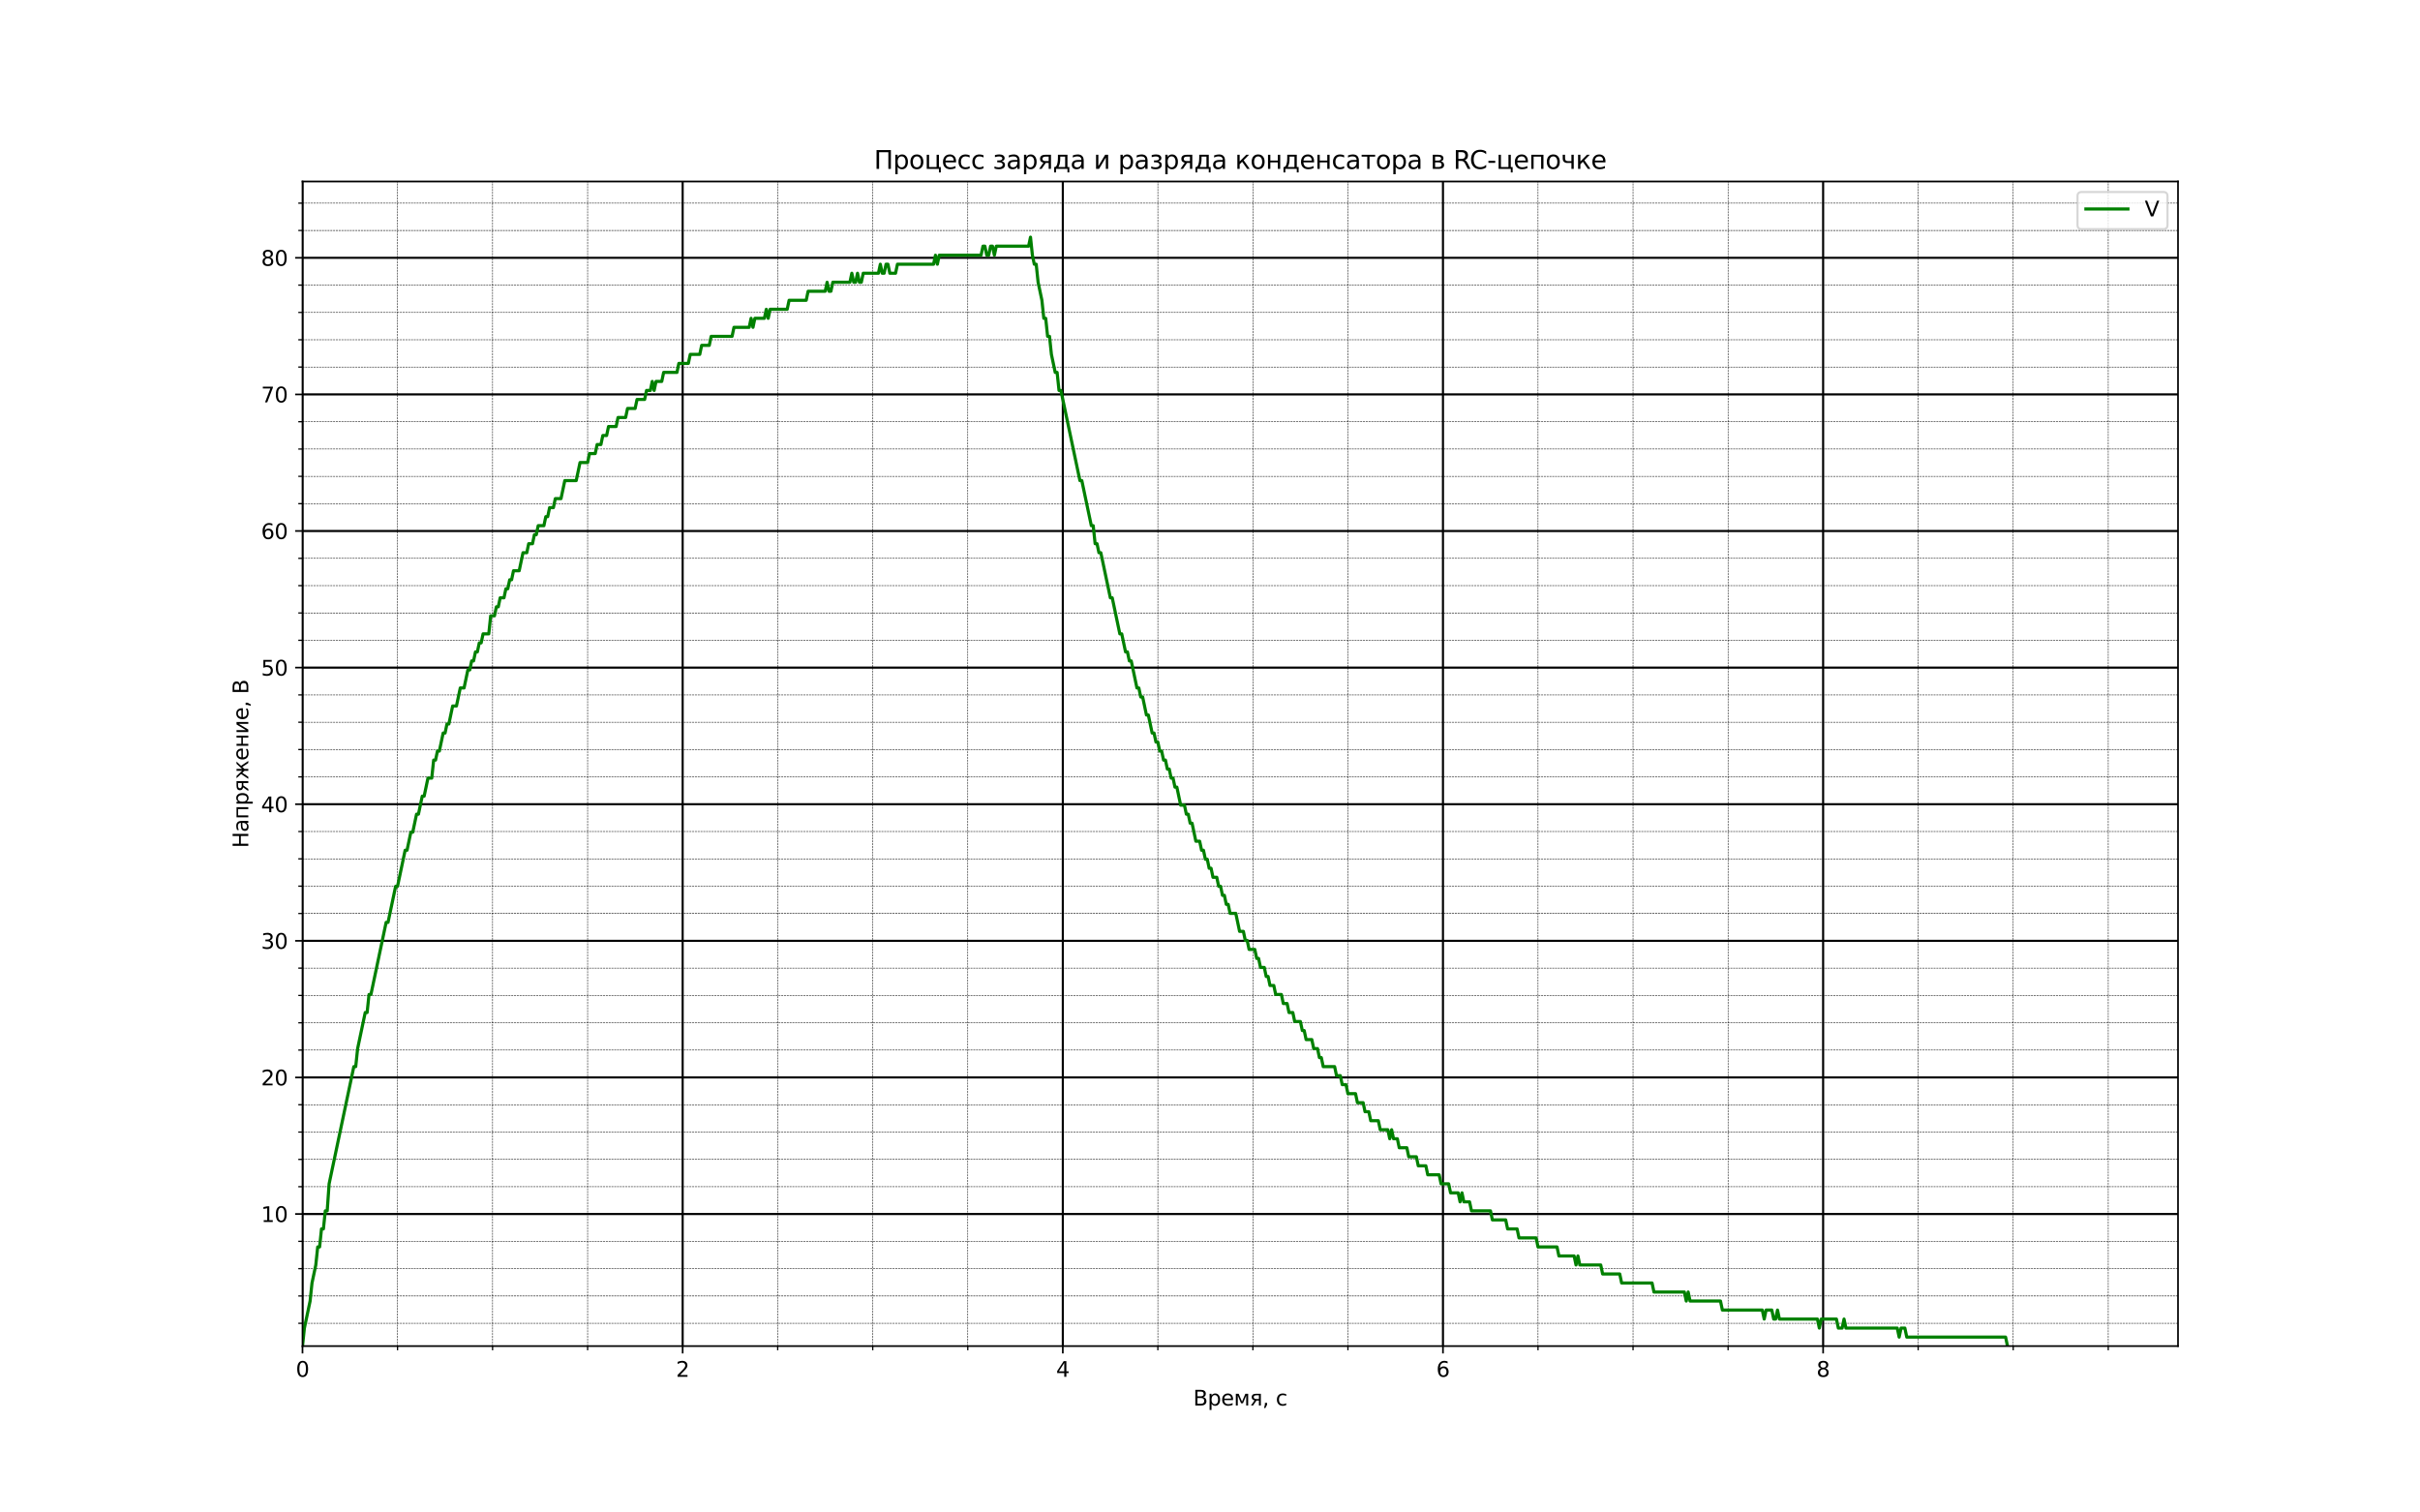 <?xml version="1.0" encoding="utf-8" standalone="no"?>
<!DOCTYPE svg PUBLIC "-//W3C//DTD SVG 1.1//EN"
  "http://www.w3.org/Graphics/SVG/1.1/DTD/svg11.dtd">
<svg height="720pt" version="1.1" viewBox="0 0 1152 720" width="1152pt" xmlns="http://www.w3.org/2000/svg" xmlns:xlink="http://www.w3.org/1999/xlink">
 <defs>
  <style type="text/css">*{stroke-linecap:butt;stroke-linejoin:round;}</style>
 </defs>
 <g id="figure_1">
  <g id="patch_1">
   <path d="M 0 720 
L 1152 720 
L 1152 0 
L 0 0 
z
" style="fill:#ffffff;"/>
  </g>
  <g id="axes_1">
   <g id="patch_2">
    <path d="M 144 640.8 
L 1036.8 640.8 
L 1036.8 86.4 
L 144 86.4 
z
" style="fill:#ffffff;"/>
   </g>
   <g id="matplotlib.axis_1">
    <g id="xtick_1">
     <g id="line2d_1">
      <path clip-path="url(#pd66a0ed095)" d="M 144 640.8 
L 144 86.4 
" style="fill:none;stroke:#000000;stroke-linecap:square;"/>
     </g>
     <g id="line2d_2">
      <defs>
       <path d="M 0 0 
L 0 3.5 
" id="mdc2c950e32" style="stroke:#000000;stroke-width:0.8;"/>
      </defs>
      <g>
       <use style="stroke:#000000;stroke-width:0.8;" x="144" xlink:href="#mdc2c950e32" y="640.8"/>
      </g>
     </g>
     <g id="text_1">
      <!-- 0 -->
      <g transform="translate(140.819 655.398)scale(0.1 -0.1)">
       <defs>
        <path d="M 2034 4250 
Q 1547 4250 1301 3770 
Q 1056 3291 1056 2328 
Q 1056 1369 1301 889 
Q 1547 409 2034 409 
Q 2525 409 2770 889 
Q 3016 1369 3016 2328 
Q 3016 3291 2770 3770 
Q 2525 4250 2034 4250 
z
M 2034 4750 
Q 2819 4750 3233 4129 
Q 3647 3509 3647 2328 
Q 3647 1150 3233 529 
Q 2819 -91 2034 -91 
Q 1250 -91 836 529 
Q 422 1150 422 2328 
Q 422 3509 836 4129 
Q 1250 4750 2034 4750 
z
" id="DejaVuSans-30" transform="scale(0.016)"/>
       </defs>
       <use xlink:href="#DejaVuSans-30"/>
      </g>
     </g>
    </g>
    <g id="xtick_2">
     <g id="line2d_3">
      <path clip-path="url(#pd66a0ed095)" d="M 324.967 640.8 
L 324.967 86.4 
" style="fill:none;stroke:#000000;stroke-linecap:square;"/>
     </g>
     <g id="line2d_4">
      <g>
       <use style="stroke:#000000;stroke-width:0.8;" x="324.967" xlink:href="#mdc2c950e32" y="640.8"/>
      </g>
     </g>
     <g id="text_2">
      <!-- 2 -->
      <g transform="translate(321.786 655.398)scale(0.1 -0.1)">
       <defs>
        <path d="M 1228 531 
L 3431 531 
L 3431 0 
L 469 0 
L 469 531 
Q 828 903 1448 1529 
Q 2069 2156 2228 2338 
Q 2531 2678 2651 2914 
Q 2772 3150 2772 3378 
Q 2772 3750 2511 3984 
Q 2250 4219 1831 4219 
Q 1534 4219 1204 4116 
Q 875 4013 500 3803 
L 500 4441 
Q 881 4594 1212 4672 
Q 1544 4750 1819 4750 
Q 2544 4750 2975 4387 
Q 3406 4025 3406 3419 
Q 3406 3131 3298 2873 
Q 3191 2616 2906 2266 
Q 2828 2175 2409 1742 
Q 1991 1309 1228 531 
z
" id="DejaVuSans-32" transform="scale(0.016)"/>
       </defs>
       <use xlink:href="#DejaVuSans-32"/>
      </g>
     </g>
    </g>
    <g id="xtick_3">
     <g id="line2d_5">
      <path clip-path="url(#pd66a0ed095)" d="M 505.934 640.8 
L 505.934 86.4 
" style="fill:none;stroke:#000000;stroke-linecap:square;"/>
     </g>
     <g id="line2d_6">
      <g>
       <use style="stroke:#000000;stroke-width:0.8;" x="505.934" xlink:href="#mdc2c950e32" y="640.8"/>
      </g>
     </g>
     <g id="text_3">
      <!-- 4 -->
      <g transform="translate(502.752 655.398)scale(0.1 -0.1)">
       <defs>
        <path d="M 2419 4116 
L 825 1625 
L 2419 1625 
L 2419 4116 
z
M 2253 4666 
L 3047 4666 
L 3047 1625 
L 3713 1625 
L 3713 1100 
L 3047 1100 
L 3047 0 
L 2419 0 
L 2419 1100 
L 313 1100 
L 313 1709 
L 2253 4666 
z
" id="DejaVuSans-34" transform="scale(0.016)"/>
       </defs>
       <use xlink:href="#DejaVuSans-34"/>
      </g>
     </g>
    </g>
    <g id="xtick_4">
     <g id="line2d_7">
      <path clip-path="url(#pd66a0ed095)" d="M 686.901 640.8 
L 686.901 86.4 
" style="fill:none;stroke:#000000;stroke-linecap:square;"/>
     </g>
     <g id="line2d_8">
      <g>
       <use style="stroke:#000000;stroke-width:0.8;" x="686.901" xlink:href="#mdc2c950e32" y="640.8"/>
      </g>
     </g>
     <g id="text_4">
      <!-- 6 -->
      <g transform="translate(683.719 655.398)scale(0.1 -0.1)">
       <defs>
        <path d="M 2113 2584 
Q 1688 2584 1439 2293 
Q 1191 2003 1191 1497 
Q 1191 994 1439 701 
Q 1688 409 2113 409 
Q 2538 409 2786 701 
Q 3034 994 3034 1497 
Q 3034 2003 2786 2293 
Q 2538 2584 2113 2584 
z
M 3366 4563 
L 3366 3988 
Q 3128 4100 2886 4159 
Q 2644 4219 2406 4219 
Q 1781 4219 1451 3797 
Q 1122 3375 1075 2522 
Q 1259 2794 1537 2939 
Q 1816 3084 2150 3084 
Q 2853 3084 3261 2657 
Q 3669 2231 3669 1497 
Q 3669 778 3244 343 
Q 2819 -91 2113 -91 
Q 1303 -91 875 529 
Q 447 1150 447 2328 
Q 447 3434 972 4092 
Q 1497 4750 2381 4750 
Q 2619 4750 2861 4703 
Q 3103 4656 3366 4563 
z
" id="DejaVuSans-36" transform="scale(0.016)"/>
       </defs>
       <use xlink:href="#DejaVuSans-36"/>
      </g>
     </g>
    </g>
    <g id="xtick_5">
     <g id="line2d_9">
      <path clip-path="url(#pd66a0ed095)" d="M 867.867 640.8 
L 867.867 86.4 
" style="fill:none;stroke:#000000;stroke-linecap:square;"/>
     </g>
     <g id="line2d_10">
      <g>
       <use style="stroke:#000000;stroke-width:0.8;" x="867.867" xlink:href="#mdc2c950e32" y="640.8"/>
      </g>
     </g>
     <g id="text_5">
      <!-- 8 -->
      <g transform="translate(864.686 655.398)scale(0.1 -0.1)">
       <defs>
        <path d="M 2034 2216 
Q 1584 2216 1326 1975 
Q 1069 1734 1069 1313 
Q 1069 891 1326 650 
Q 1584 409 2034 409 
Q 2484 409 2743 651 
Q 3003 894 3003 1313 
Q 3003 1734 2745 1975 
Q 2488 2216 2034 2216 
z
M 1403 2484 
Q 997 2584 770 2862 
Q 544 3141 544 3541 
Q 544 4100 942 4425 
Q 1341 4750 2034 4750 
Q 2731 4750 3128 4425 
Q 3525 4100 3525 3541 
Q 3525 3141 3298 2862 
Q 3072 2584 2669 2484 
Q 3125 2378 3379 2068 
Q 3634 1759 3634 1313 
Q 3634 634 3220 271 
Q 2806 -91 2034 -91 
Q 1263 -91 848 271 
Q 434 634 434 1313 
Q 434 1759 690 2068 
Q 947 2378 1403 2484 
z
M 1172 3481 
Q 1172 3119 1398 2916 
Q 1625 2713 2034 2713 
Q 2441 2713 2670 2916 
Q 2900 3119 2900 3481 
Q 2900 3844 2670 4047 
Q 2441 4250 2034 4250 
Q 1625 4250 1398 4047 
Q 1172 3844 1172 3481 
z
" id="DejaVuSans-38" transform="scale(0.016)"/>
       </defs>
       <use xlink:href="#DejaVuSans-38"/>
      </g>
     </g>
    </g>
    <g id="xtick_6">
     <g id="line2d_11">
      <path clip-path="url(#pd66a0ed095)" d="M 189.242 640.8 
L 189.242 86.4 
" style="fill:none;stroke:#000000;stroke-dasharray:0.925,0.4;stroke-dashoffset:0;stroke-width:0.25;"/>
     </g>
     <g id="line2d_12">
      <defs>
       <path d="M 0 0 
L 0 2 
" id="me575909ee2" style="stroke:#000000;stroke-width:0.6;"/>
      </defs>
      <g>
       <use style="stroke:#000000;stroke-width:0.6;" x="189.242" xlink:href="#me575909ee2" y="640.8"/>
      </g>
     </g>
    </g>
    <g id="xtick_7">
     <g id="line2d_13">
      <path clip-path="url(#pd66a0ed095)" d="M 234.483 640.8 
L 234.483 86.4 
" style="fill:none;stroke:#000000;stroke-dasharray:0.925,0.4;stroke-dashoffset:0;stroke-width:0.25;"/>
     </g>
     <g id="line2d_14">
      <g>
       <use style="stroke:#000000;stroke-width:0.6;" x="234.483" xlink:href="#me575909ee2" y="640.8"/>
      </g>
     </g>
    </g>
    <g id="xtick_8">
     <g id="line2d_15">
      <path clip-path="url(#pd66a0ed095)" d="M 279.725 640.8 
L 279.725 86.4 
" style="fill:none;stroke:#000000;stroke-dasharray:0.925,0.4;stroke-dashoffset:0;stroke-width:0.25;"/>
     </g>
     <g id="line2d_16">
      <g>
       <use style="stroke:#000000;stroke-width:0.6;" x="279.725" xlink:href="#me575909ee2" y="640.8"/>
      </g>
     </g>
    </g>
    <g id="xtick_9">
     <g id="line2d_17">
      <path clip-path="url(#pd66a0ed095)" d="M 370.209 640.8 
L 370.209 86.4 
" style="fill:none;stroke:#000000;stroke-dasharray:0.925,0.4;stroke-dashoffset:0;stroke-width:0.25;"/>
     </g>
     <g id="line2d_18">
      <g>
       <use style="stroke:#000000;stroke-width:0.6;" x="370.209" xlink:href="#me575909ee2" y="640.8"/>
      </g>
     </g>
    </g>
    <g id="xtick_10">
     <g id="line2d_19">
      <path clip-path="url(#pd66a0ed095)" d="M 415.45 640.8 
L 415.45 86.4 
" style="fill:none;stroke:#000000;stroke-dasharray:0.925,0.4;stroke-dashoffset:0;stroke-width:0.25;"/>
     </g>
     <g id="line2d_20">
      <g>
       <use style="stroke:#000000;stroke-width:0.6;" x="415.45" xlink:href="#me575909ee2" y="640.8"/>
      </g>
     </g>
    </g>
    <g id="xtick_11">
     <g id="line2d_21">
      <path clip-path="url(#pd66a0ed095)" d="M 460.692 640.8 
L 460.692 86.4 
" style="fill:none;stroke:#000000;stroke-dasharray:0.925,0.4;stroke-dashoffset:0;stroke-width:0.25;"/>
     </g>
     <g id="line2d_22">
      <g>
       <use style="stroke:#000000;stroke-width:0.6;" x="460.692" xlink:href="#me575909ee2" y="640.8"/>
      </g>
     </g>
    </g>
    <g id="xtick_12">
     <g id="line2d_23">
      <path clip-path="url(#pd66a0ed095)" d="M 551.175 640.8 
L 551.175 86.4 
" style="fill:none;stroke:#000000;stroke-dasharray:0.925,0.4;stroke-dashoffset:0;stroke-width:0.25;"/>
     </g>
     <g id="line2d_24">
      <g>
       <use style="stroke:#000000;stroke-width:0.6;" x="551.175" xlink:href="#me575909ee2" y="640.8"/>
      </g>
     </g>
    </g>
    <g id="xtick_13">
     <g id="line2d_25">
      <path clip-path="url(#pd66a0ed095)" d="M 596.417 640.8 
L 596.417 86.4 
" style="fill:none;stroke:#000000;stroke-dasharray:0.925,0.4;stroke-dashoffset:0;stroke-width:0.25;"/>
     </g>
     <g id="line2d_26">
      <g>
       <use style="stroke:#000000;stroke-width:0.6;" x="596.417" xlink:href="#me575909ee2" y="640.8"/>
      </g>
     </g>
    </g>
    <g id="xtick_14">
     <g id="line2d_27">
      <path clip-path="url(#pd66a0ed095)" d="M 641.659 640.8 
L 641.659 86.4 
" style="fill:none;stroke:#000000;stroke-dasharray:0.925,0.4;stroke-dashoffset:0;stroke-width:0.25;"/>
     </g>
     <g id="line2d_28">
      <g>
       <use style="stroke:#000000;stroke-width:0.6;" x="641.659" xlink:href="#me575909ee2" y="640.8"/>
      </g>
     </g>
    </g>
    <g id="xtick_15">
     <g id="line2d_29">
      <path clip-path="url(#pd66a0ed095)" d="M 732.142 640.8 
L 732.142 86.4 
" style="fill:none;stroke:#000000;stroke-dasharray:0.925,0.4;stroke-dashoffset:0;stroke-width:0.25;"/>
     </g>
     <g id="line2d_30">
      <g>
       <use style="stroke:#000000;stroke-width:0.6;" x="732.142" xlink:href="#me575909ee2" y="640.8"/>
      </g>
     </g>
    </g>
    <g id="xtick_16">
     <g id="line2d_31">
      <path clip-path="url(#pd66a0ed095)" d="M 777.384 640.8 
L 777.384 86.4 
" style="fill:none;stroke:#000000;stroke-dasharray:0.925,0.4;stroke-dashoffset:0;stroke-width:0.25;"/>
     </g>
     <g id="line2d_32">
      <g>
       <use style="stroke:#000000;stroke-width:0.6;" x="777.384" xlink:href="#me575909ee2" y="640.8"/>
      </g>
     </g>
    </g>
    <g id="xtick_17">
     <g id="line2d_33">
      <path clip-path="url(#pd66a0ed095)" d="M 822.626 640.8 
L 822.626 86.4 
" style="fill:none;stroke:#000000;stroke-dasharray:0.925,0.4;stroke-dashoffset:0;stroke-width:0.25;"/>
     </g>
     <g id="line2d_34">
      <g>
       <use style="stroke:#000000;stroke-width:0.6;" x="822.626" xlink:href="#me575909ee2" y="640.8"/>
      </g>
     </g>
    </g>
    <g id="xtick_18">
     <g id="line2d_35">
      <path clip-path="url(#pd66a0ed095)" d="M 913.109 640.8 
L 913.109 86.4 
" style="fill:none;stroke:#000000;stroke-dasharray:0.925,0.4;stroke-dashoffset:0;stroke-width:0.25;"/>
     </g>
     <g id="line2d_36">
      <g>
       <use style="stroke:#000000;stroke-width:0.6;" x="913.109" xlink:href="#me575909ee2" y="640.8"/>
      </g>
     </g>
    </g>
    <g id="xtick_19">
     <g id="line2d_37">
      <path clip-path="url(#pd66a0ed095)" d="M 958.351 640.8 
L 958.351 86.4 
" style="fill:none;stroke:#000000;stroke-dasharray:0.925,0.4;stroke-dashoffset:0;stroke-width:0.25;"/>
     </g>
     <g id="line2d_38">
      <g>
       <use style="stroke:#000000;stroke-width:0.6;" x="958.351" xlink:href="#me575909ee2" y="640.8"/>
      </g>
     </g>
    </g>
    <g id="xtick_20">
     <g id="line2d_39">
      <path clip-path="url(#pd66a0ed095)" d="M 1003.593 640.8 
L 1003.593 86.4 
" style="fill:none;stroke:#000000;stroke-dasharray:0.925,0.4;stroke-dashoffset:0;stroke-width:0.25;"/>
     </g>
     <g id="line2d_40">
      <g>
       <use style="stroke:#000000;stroke-width:0.6;" x="1003.593" xlink:href="#me575909ee2" y="640.8"/>
      </g>
     </g>
    </g>
    <g id="text_6">
     <!-- Время, с -->
     <g transform="translate(568.012 669.077)scale(0.1 -0.1)">
      <defs>
       <path d="M 1259 2228 
L 1259 519 
L 2272 519 
Q 2781 519 3026 730 
Q 3272 941 3272 1375 
Q 3272 1813 3026 2020 
Q 2781 2228 2272 2228 
L 1259 2228 
z
M 1259 4147 
L 1259 2741 
L 2194 2741 
Q 2656 2741 2882 2914 
Q 3109 3088 3109 3444 
Q 3109 3797 2882 3972 
Q 2656 4147 2194 4147 
L 1259 4147 
z
M 628 4666 
L 2241 4666 
Q 2963 4666 3353 4366 
Q 3744 4066 3744 3513 
Q 3744 3084 3544 2831 
Q 3344 2578 2956 2516 
Q 3422 2416 3680 2098 
Q 3938 1781 3938 1306 
Q 3938 681 3513 340 
Q 3088 0 2303 0 
L 628 0 
L 628 4666 
z
" id="DejaVuSans-412" transform="scale(0.016)"/>
       <path d="M 1159 525 
L 1159 -1331 
L 581 -1331 
L 581 3500 
L 1159 3500 
L 1159 2969 
Q 1341 3281 1617 3432 
Q 1894 3584 2278 3584 
Q 2916 3584 3314 3078 
Q 3713 2572 3713 1747 
Q 3713 922 3314 415 
Q 2916 -91 2278 -91 
Q 1894 -91 1617 61 
Q 1341 213 1159 525 
z
M 3116 1747 
Q 3116 2381 2855 2742 
Q 2594 3103 2138 3103 
Q 1681 3103 1420 2742 
Q 1159 2381 1159 1747 
Q 1159 1113 1420 752 
Q 1681 391 2138 391 
Q 2594 391 2855 752 
Q 3116 1113 3116 1747 
z
" id="DejaVuSans-440" transform="scale(0.016)"/>
       <path d="M 3597 1894 
L 3597 1613 
L 953 1613 
Q 991 1019 1311 708 
Q 1631 397 2203 397 
Q 2534 397 2845 478 
Q 3156 559 3463 722 
L 3463 178 
Q 3153 47 2828 -22 
Q 2503 -91 2169 -91 
Q 1331 -91 842 396 
Q 353 884 353 1716 
Q 353 2575 817 3079 
Q 1281 3584 2069 3584 
Q 2775 3584 3186 3129 
Q 3597 2675 3597 1894 
z
M 3022 2063 
Q 3016 2534 2758 2815 
Q 2500 3097 2075 3097 
Q 1594 3097 1305 2825 
Q 1016 2553 972 2059 
L 3022 2063 
z
" id="DejaVuSans-435" transform="scale(0.016)"/>
       <path d="M 581 3500 
L 1422 3500 
L 2416 1156 
L 3413 3500 
L 4247 3500 
L 4247 0 
L 3669 0 
L 3669 2950 
L 2703 672 
L 2128 672 
L 1159 2950 
L 1159 0 
L 581 0 
L 581 3500 
z
" id="DejaVuSans-43c" transform="scale(0.016)"/>
       <path d="M 1181 2491 
Q 1181 2231 1381 2084 
Q 1581 1938 1953 1938 
L 2728 1938 
L 2728 3041 
L 1953 3041 
Q 1581 3041 1381 2897 
Q 1181 2753 1181 2491 
z
M 363 0 
L 1431 1534 
Q 1069 1616 828 1830 
Q 588 2044 588 2491 
Q 588 2997 923 3248 
Q 1259 3500 1938 3500 
L 3306 3500 
L 3306 0 
L 2728 0 
L 2728 1478 
L 2013 1478 
L 981 0 
L 363 0 
z
" id="DejaVuSans-44f" transform="scale(0.016)"/>
       <path d="M 750 794 
L 1409 794 
L 1409 256 
L 897 -744 
L 494 -744 
L 750 256 
L 750 794 
z
" id="DejaVuSans-2c" transform="scale(0.016)"/>
       <path id="DejaVuSans-20" transform="scale(0.016)"/>
       <path d="M 3122 3366 
L 3122 2828 
Q 2878 2963 2633 3030 
Q 2388 3097 2138 3097 
Q 1578 3097 1268 2742 
Q 959 2388 959 1747 
Q 959 1106 1268 751 
Q 1578 397 2138 397 
Q 2388 397 2633 464 
Q 2878 531 3122 666 
L 3122 134 
Q 2881 22 2623 -34 
Q 2366 -91 2075 -91 
Q 1284 -91 818 406 
Q 353 903 353 1747 
Q 353 2603 823 3093 
Q 1294 3584 2113 3584 
Q 2378 3584 2631 3529 
Q 2884 3475 3122 3366 
z
" id="DejaVuSans-441" transform="scale(0.016)"/>
      </defs>
      <use xlink:href="#DejaVuSans-412"/>
      <use x="68.604" xlink:href="#DejaVuSans-440"/>
      <use x="132.08" xlink:href="#DejaVuSans-435"/>
      <use x="193.604" xlink:href="#DejaVuSans-43c"/>
      <use x="269.043" xlink:href="#DejaVuSans-44f"/>
      <use x="329.199" xlink:href="#DejaVuSans-2c"/>
      <use x="360.986" xlink:href="#DejaVuSans-20"/>
      <use x="392.773" xlink:href="#DejaVuSans-441"/>
     </g>
    </g>
   </g>
   <g id="matplotlib.axis_2">
    <g id="ytick_1">
     <g id="line2d_41">
      <path clip-path="url(#pd66a0ed095)" d="M 144 577.918 
L 1036.8 577.918 
" style="fill:none;stroke:#000000;stroke-linecap:square;"/>
     </g>
     <g id="line2d_42">
      <defs>
       <path d="M 0 0 
L -3.5 0 
" id="mf4af61d3a3" style="stroke:#000000;stroke-width:0.8;"/>
      </defs>
      <g>
       <use style="stroke:#000000;stroke-width:0.8;" x="144" xlink:href="#mf4af61d3a3" y="577.918"/>
      </g>
     </g>
     <g id="text_7">
      <!-- 10 -->
      <g transform="translate(124.275 581.717)scale(0.1 -0.1)">
       <defs>
        <path d="M 794 531 
L 1825 531 
L 1825 4091 
L 703 3866 
L 703 4441 
L 1819 4666 
L 2450 4666 
L 2450 531 
L 3481 531 
L 3481 0 
L 794 0 
L 794 531 
z
" id="DejaVuSans-31" transform="scale(0.016)"/>
       </defs>
       <use xlink:href="#DejaVuSans-31"/>
       <use x="63.623" xlink:href="#DejaVuSans-30"/>
      </g>
     </g>
    </g>
    <g id="ytick_2">
     <g id="line2d_43">
      <path clip-path="url(#pd66a0ed095)" d="M 144 512.89 
L 1036.8 512.89 
" style="fill:none;stroke:#000000;stroke-linecap:square;"/>
     </g>
     <g id="line2d_44">
      <g>
       <use style="stroke:#000000;stroke-width:0.8;" x="144" xlink:href="#mf4af61d3a3" y="512.89"/>
      </g>
     </g>
     <g id="text_8">
      <!-- 20 -->
      <g transform="translate(124.275 516.689)scale(0.1 -0.1)">
       <use xlink:href="#DejaVuSans-32"/>
       <use x="63.623" xlink:href="#DejaVuSans-30"/>
      </g>
     </g>
    </g>
    <g id="ytick_3">
     <g id="line2d_45">
      <path clip-path="url(#pd66a0ed095)" d="M 144 447.862 
L 1036.8 447.862 
" style="fill:none;stroke:#000000;stroke-linecap:square;"/>
     </g>
     <g id="line2d_46">
      <g>
       <use style="stroke:#000000;stroke-width:0.8;" x="144" xlink:href="#mf4af61d3a3" y="447.862"/>
      </g>
     </g>
     <g id="text_9">
      <!-- 30 -->
      <g transform="translate(124.275 451.661)scale(0.1 -0.1)">
       <defs>
        <path d="M 2597 2516 
Q 3050 2419 3304 2112 
Q 3559 1806 3559 1356 
Q 3559 666 3084 287 
Q 2609 -91 1734 -91 
Q 1441 -91 1130 -33 
Q 819 25 488 141 
L 488 750 
Q 750 597 1062 519 
Q 1375 441 1716 441 
Q 2309 441 2620 675 
Q 2931 909 2931 1356 
Q 2931 1769 2642 2001 
Q 2353 2234 1838 2234 
L 1294 2234 
L 1294 2753 
L 1863 2753 
Q 2328 2753 2575 2939 
Q 2822 3125 2822 3475 
Q 2822 3834 2567 4026 
Q 2313 4219 1838 4219 
Q 1578 4219 1281 4162 
Q 984 4106 628 3988 
L 628 4550 
Q 988 4650 1302 4700 
Q 1616 4750 1894 4750 
Q 2613 4750 3031 4423 
Q 3450 4097 3450 3541 
Q 3450 3153 3228 2886 
Q 3006 2619 2597 2516 
z
" id="DejaVuSans-33" transform="scale(0.016)"/>
       </defs>
       <use xlink:href="#DejaVuSans-33"/>
       <use x="63.623" xlink:href="#DejaVuSans-30"/>
      </g>
     </g>
    </g>
    <g id="ytick_4">
     <g id="line2d_47">
      <path clip-path="url(#pd66a0ed095)" d="M 144 382.834 
L 1036.8 382.834 
" style="fill:none;stroke:#000000;stroke-linecap:square;"/>
     </g>
     <g id="line2d_48">
      <g>
       <use style="stroke:#000000;stroke-width:0.8;" x="144" xlink:href="#mf4af61d3a3" y="382.834"/>
      </g>
     </g>
     <g id="text_10">
      <!-- 40 -->
      <g transform="translate(124.275 386.633)scale(0.1 -0.1)">
       <use xlink:href="#DejaVuSans-34"/>
       <use x="63.623" xlink:href="#DejaVuSans-30"/>
      </g>
     </g>
    </g>
    <g id="ytick_5">
     <g id="line2d_49">
      <path clip-path="url(#pd66a0ed095)" d="M 144 317.806 
L 1036.8 317.806 
" style="fill:none;stroke:#000000;stroke-linecap:square;"/>
     </g>
     <g id="line2d_50">
      <g>
       <use style="stroke:#000000;stroke-width:0.8;" x="144" xlink:href="#mf4af61d3a3" y="317.806"/>
      </g>
     </g>
     <g id="text_11">
      <!-- 50 -->
      <g transform="translate(124.275 321.605)scale(0.1 -0.1)">
       <defs>
        <path d="M 691 4666 
L 3169 4666 
L 3169 4134 
L 1269 4134 
L 1269 2991 
Q 1406 3038 1543 3061 
Q 1681 3084 1819 3084 
Q 2600 3084 3056 2656 
Q 3513 2228 3513 1497 
Q 3513 744 3044 326 
Q 2575 -91 1722 -91 
Q 1428 -91 1123 -41 
Q 819 9 494 109 
L 494 744 
Q 775 591 1075 516 
Q 1375 441 1709 441 
Q 2250 441 2565 725 
Q 2881 1009 2881 1497 
Q 2881 1984 2565 2268 
Q 2250 2553 1709 2553 
Q 1456 2553 1204 2497 
Q 953 2441 691 2322 
L 691 4666 
z
" id="DejaVuSans-35" transform="scale(0.016)"/>
       </defs>
       <use xlink:href="#DejaVuSans-35"/>
       <use x="63.623" xlink:href="#DejaVuSans-30"/>
      </g>
     </g>
    </g>
    <g id="ytick_6">
     <g id="line2d_51">
      <path clip-path="url(#pd66a0ed095)" d="M 144 252.778 
L 1036.8 252.778 
" style="fill:none;stroke:#000000;stroke-linecap:square;"/>
     </g>
     <g id="line2d_52">
      <g>
       <use style="stroke:#000000;stroke-width:0.8;" x="144" xlink:href="#mf4af61d3a3" y="252.778"/>
      </g>
     </g>
     <g id="text_12">
      <!-- 60 -->
      <g transform="translate(124.275 256.577)scale(0.1 -0.1)">
       <use xlink:href="#DejaVuSans-36"/>
       <use x="63.623" xlink:href="#DejaVuSans-30"/>
      </g>
     </g>
    </g>
    <g id="ytick_7">
     <g id="line2d_53">
      <path clip-path="url(#pd66a0ed095)" d="M 144 187.749 
L 1036.8 187.749 
" style="fill:none;stroke:#000000;stroke-linecap:square;"/>
     </g>
     <g id="line2d_54">
      <g>
       <use style="stroke:#000000;stroke-width:0.8;" x="144" xlink:href="#mf4af61d3a3" y="187.749"/>
      </g>
     </g>
     <g id="text_13">
      <!-- 70 -->
      <g transform="translate(124.275 191.549)scale(0.1 -0.1)">
       <defs>
        <path d="M 525 4666 
L 3525 4666 
L 3525 4397 
L 1831 0 
L 1172 0 
L 2766 4134 
L 525 4134 
L 525 4666 
z
" id="DejaVuSans-37" transform="scale(0.016)"/>
       </defs>
       <use xlink:href="#DejaVuSans-37"/>
       <use x="63.623" xlink:href="#DejaVuSans-30"/>
      </g>
     </g>
    </g>
    <g id="ytick_8">
     <g id="line2d_55">
      <path clip-path="url(#pd66a0ed095)" d="M 144 122.721 
L 1036.8 122.721 
" style="fill:none;stroke:#000000;stroke-linecap:square;"/>
     </g>
     <g id="line2d_56">
      <g>
       <use style="stroke:#000000;stroke-width:0.8;" x="144" xlink:href="#mf4af61d3a3" y="122.721"/>
      </g>
     </g>
     <g id="text_14">
      <!-- 80 -->
      <g transform="translate(124.275 126.521)scale(0.1 -0.1)">
       <use xlink:href="#DejaVuSans-38"/>
       <use x="63.623" xlink:href="#DejaVuSans-30"/>
      </g>
     </g>
    </g>
    <g id="ytick_9">
     <g id="line2d_57">
      <path clip-path="url(#pd66a0ed095)" d="M 144 629.94 
L 1036.8 629.94 
" style="fill:none;stroke:#000000;stroke-dasharray:0.925,0.4;stroke-dashoffset:0;stroke-width:0.25;"/>
     </g>
     <g id="line2d_58">
      <defs>
       <path d="M 0 0 
L -2 0 
" id="m91e2ef0905" style="stroke:#000000;stroke-width:0.6;"/>
      </defs>
      <g>
       <use style="stroke:#000000;stroke-width:0.6;" x="144" xlink:href="#m91e2ef0905" y="629.94"/>
      </g>
     </g>
    </g>
    <g id="ytick_10">
     <g id="line2d_59">
      <path clip-path="url(#pd66a0ed095)" d="M 144 616.935 
L 1036.8 616.935 
" style="fill:none;stroke:#000000;stroke-dasharray:0.925,0.4;stroke-dashoffset:0;stroke-width:0.25;"/>
     </g>
     <g id="line2d_60">
      <g>
       <use style="stroke:#000000;stroke-width:0.6;" x="144" xlink:href="#m91e2ef0905" y="616.935"/>
      </g>
     </g>
    </g>
    <g id="ytick_11">
     <g id="line2d_61">
      <path clip-path="url(#pd66a0ed095)" d="M 144 603.929 
L 1036.8 603.929 
" style="fill:none;stroke:#000000;stroke-dasharray:0.925,0.4;stroke-dashoffset:0;stroke-width:0.25;"/>
     </g>
     <g id="line2d_62">
      <g>
       <use style="stroke:#000000;stroke-width:0.6;" x="144" xlink:href="#m91e2ef0905" y="603.929"/>
      </g>
     </g>
    </g>
    <g id="ytick_12">
     <g id="line2d_63">
      <path clip-path="url(#pd66a0ed095)" d="M 144 590.923 
L 1036.8 590.923 
" style="fill:none;stroke:#000000;stroke-dasharray:0.925,0.4;stroke-dashoffset:0;stroke-width:0.25;"/>
     </g>
     <g id="line2d_64">
      <g>
       <use style="stroke:#000000;stroke-width:0.6;" x="144" xlink:href="#m91e2ef0905" y="590.923"/>
      </g>
     </g>
    </g>
    <g id="ytick_13">
     <g id="line2d_65">
      <path clip-path="url(#pd66a0ed095)" d="M 144 564.912 
L 1036.8 564.912 
" style="fill:none;stroke:#000000;stroke-dasharray:0.925,0.4;stroke-dashoffset:0;stroke-width:0.25;"/>
     </g>
     <g id="line2d_66">
      <g>
       <use style="stroke:#000000;stroke-width:0.6;" x="144" xlink:href="#m91e2ef0905" y="564.912"/>
      </g>
     </g>
    </g>
    <g id="ytick_14">
     <g id="line2d_67">
      <path clip-path="url(#pd66a0ed095)" d="M 144 551.907 
L 1036.8 551.907 
" style="fill:none;stroke:#000000;stroke-dasharray:0.925,0.4;stroke-dashoffset:0;stroke-width:0.25;"/>
     </g>
     <g id="line2d_68">
      <g>
       <use style="stroke:#000000;stroke-width:0.6;" x="144" xlink:href="#m91e2ef0905" y="551.907"/>
      </g>
     </g>
    </g>
    <g id="ytick_15">
     <g id="line2d_69">
      <path clip-path="url(#pd66a0ed095)" d="M 144 538.901 
L 1036.8 538.901 
" style="fill:none;stroke:#000000;stroke-dasharray:0.925,0.4;stroke-dashoffset:0;stroke-width:0.25;"/>
     </g>
     <g id="line2d_70">
      <g>
       <use style="stroke:#000000;stroke-width:0.6;" x="144" xlink:href="#m91e2ef0905" y="538.901"/>
      </g>
     </g>
    </g>
    <g id="ytick_16">
     <g id="line2d_71">
      <path clip-path="url(#pd66a0ed095)" d="M 144 525.895 
L 1036.8 525.895 
" style="fill:none;stroke:#000000;stroke-dasharray:0.925,0.4;stroke-dashoffset:0;stroke-width:0.25;"/>
     </g>
     <g id="line2d_72">
      <g>
       <use style="stroke:#000000;stroke-width:0.6;" x="144" xlink:href="#m91e2ef0905" y="525.895"/>
      </g>
     </g>
    </g>
    <g id="ytick_17">
     <g id="line2d_73">
      <path clip-path="url(#pd66a0ed095)" d="M 144 499.884 
L 1036.8 499.884 
" style="fill:none;stroke:#000000;stroke-dasharray:0.925,0.4;stroke-dashoffset:0;stroke-width:0.25;"/>
     </g>
     <g id="line2d_74">
      <g>
       <use style="stroke:#000000;stroke-width:0.6;" x="144" xlink:href="#m91e2ef0905" y="499.884"/>
      </g>
     </g>
    </g>
    <g id="ytick_18">
     <g id="line2d_75">
      <path clip-path="url(#pd66a0ed095)" d="M 144 486.879 
L 1036.8 486.879 
" style="fill:none;stroke:#000000;stroke-dasharray:0.925,0.4;stroke-dashoffset:0;stroke-width:0.25;"/>
     </g>
     <g id="line2d_76">
      <g>
       <use style="stroke:#000000;stroke-width:0.6;" x="144" xlink:href="#m91e2ef0905" y="486.879"/>
      </g>
     </g>
    </g>
    <g id="ytick_19">
     <g id="line2d_77">
      <path clip-path="url(#pd66a0ed095)" d="M 144 473.873 
L 1036.8 473.873 
" style="fill:none;stroke:#000000;stroke-dasharray:0.925,0.4;stroke-dashoffset:0;stroke-width:0.25;"/>
     </g>
     <g id="line2d_78">
      <g>
       <use style="stroke:#000000;stroke-width:0.6;" x="144" xlink:href="#m91e2ef0905" y="473.873"/>
      </g>
     </g>
    </g>
    <g id="ytick_20">
     <g id="line2d_79">
      <path clip-path="url(#pd66a0ed095)" d="M 144 460.867 
L 1036.8 460.867 
" style="fill:none;stroke:#000000;stroke-dasharray:0.925,0.4;stroke-dashoffset:0;stroke-width:0.25;"/>
     </g>
     <g id="line2d_80">
      <g>
       <use style="stroke:#000000;stroke-width:0.6;" x="144" xlink:href="#m91e2ef0905" y="460.867"/>
      </g>
     </g>
    </g>
    <g id="ytick_21">
     <g id="line2d_81">
      <path clip-path="url(#pd66a0ed095)" d="M 144 434.856 
L 1036.8 434.856 
" style="fill:none;stroke:#000000;stroke-dasharray:0.925,0.4;stroke-dashoffset:0;stroke-width:0.25;"/>
     </g>
     <g id="line2d_82">
      <g>
       <use style="stroke:#000000;stroke-width:0.6;" x="144" xlink:href="#m91e2ef0905" y="434.856"/>
      </g>
     </g>
    </g>
    <g id="ytick_22">
     <g id="line2d_83">
      <path clip-path="url(#pd66a0ed095)" d="M 144 421.851 
L 1036.8 421.851 
" style="fill:none;stroke:#000000;stroke-dasharray:0.925,0.4;stroke-dashoffset:0;stroke-width:0.25;"/>
     </g>
     <g id="line2d_84">
      <g>
       <use style="stroke:#000000;stroke-width:0.6;" x="144" xlink:href="#m91e2ef0905" y="421.851"/>
      </g>
     </g>
    </g>
    <g id="ytick_23">
     <g id="line2d_85">
      <path clip-path="url(#pd66a0ed095)" d="M 144 408.845 
L 1036.8 408.845 
" style="fill:none;stroke:#000000;stroke-dasharray:0.925,0.4;stroke-dashoffset:0;stroke-width:0.25;"/>
     </g>
     <g id="line2d_86">
      <g>
       <use style="stroke:#000000;stroke-width:0.6;" x="144" xlink:href="#m91e2ef0905" y="408.845"/>
      </g>
     </g>
    </g>
    <g id="ytick_24">
     <g id="line2d_87">
      <path clip-path="url(#pd66a0ed095)" d="M 144 395.839 
L 1036.8 395.839 
" style="fill:none;stroke:#000000;stroke-dasharray:0.925,0.4;stroke-dashoffset:0;stroke-width:0.25;"/>
     </g>
     <g id="line2d_88">
      <g>
       <use style="stroke:#000000;stroke-width:0.6;" x="144" xlink:href="#m91e2ef0905" y="395.839"/>
      </g>
     </g>
    </g>
    <g id="ytick_25">
     <g id="line2d_89">
      <path clip-path="url(#pd66a0ed095)" d="M 144 369.828 
L 1036.8 369.828 
" style="fill:none;stroke:#000000;stroke-dasharray:0.925,0.4;stroke-dashoffset:0;stroke-width:0.25;"/>
     </g>
     <g id="line2d_90">
      <g>
       <use style="stroke:#000000;stroke-width:0.6;" x="144" xlink:href="#m91e2ef0905" y="369.828"/>
      </g>
     </g>
    </g>
    <g id="ytick_26">
     <g id="line2d_91">
      <path clip-path="url(#pd66a0ed095)" d="M 144 356.822 
L 1036.8 356.822 
" style="fill:none;stroke:#000000;stroke-dasharray:0.925,0.4;stroke-dashoffset:0;stroke-width:0.25;"/>
     </g>
     <g id="line2d_92">
      <g>
       <use style="stroke:#000000;stroke-width:0.6;" x="144" xlink:href="#m91e2ef0905" y="356.822"/>
      </g>
     </g>
    </g>
    <g id="ytick_27">
     <g id="line2d_93">
      <path clip-path="url(#pd66a0ed095)" d="M 144 343.817 
L 1036.8 343.817 
" style="fill:none;stroke:#000000;stroke-dasharray:0.925,0.4;stroke-dashoffset:0;stroke-width:0.25;"/>
     </g>
     <g id="line2d_94">
      <g>
       <use style="stroke:#000000;stroke-width:0.6;" x="144" xlink:href="#m91e2ef0905" y="343.817"/>
      </g>
     </g>
    </g>
    <g id="ytick_28">
     <g id="line2d_95">
      <path clip-path="url(#pd66a0ed095)" d="M 144 330.811 
L 1036.8 330.811 
" style="fill:none;stroke:#000000;stroke-dasharray:0.925,0.4;stroke-dashoffset:0;stroke-width:0.25;"/>
     </g>
     <g id="line2d_96">
      <g>
       <use style="stroke:#000000;stroke-width:0.6;" x="144" xlink:href="#m91e2ef0905" y="330.811"/>
      </g>
     </g>
    </g>
    <g id="ytick_29">
     <g id="line2d_97">
      <path clip-path="url(#pd66a0ed095)" d="M 144 304.8 
L 1036.8 304.8 
" style="fill:none;stroke:#000000;stroke-dasharray:0.925,0.4;stroke-dashoffset:0;stroke-width:0.25;"/>
     </g>
     <g id="line2d_98">
      <g>
       <use style="stroke:#000000;stroke-width:0.6;" x="144" xlink:href="#m91e2ef0905" y="304.8"/>
      </g>
     </g>
    </g>
    <g id="ytick_30">
     <g id="line2d_99">
      <path clip-path="url(#pd66a0ed095)" d="M 144 291.794 
L 1036.8 291.794 
" style="fill:none;stroke:#000000;stroke-dasharray:0.925,0.4;stroke-dashoffset:0;stroke-width:0.25;"/>
     </g>
     <g id="line2d_100">
      <g>
       <use style="stroke:#000000;stroke-width:0.6;" x="144" xlink:href="#m91e2ef0905" y="291.794"/>
      </g>
     </g>
    </g>
    <g id="ytick_31">
     <g id="line2d_101">
      <path clip-path="url(#pd66a0ed095)" d="M 144 278.789 
L 1036.8 278.789 
" style="fill:none;stroke:#000000;stroke-dasharray:0.925,0.4;stroke-dashoffset:0;stroke-width:0.25;"/>
     </g>
     <g id="line2d_102">
      <g>
       <use style="stroke:#000000;stroke-width:0.6;" x="144" xlink:href="#m91e2ef0905" y="278.789"/>
      </g>
     </g>
    </g>
    <g id="ytick_32">
     <g id="line2d_103">
      <path clip-path="url(#pd66a0ed095)" d="M 144 265.783 
L 1036.8 265.783 
" style="fill:none;stroke:#000000;stroke-dasharray:0.925,0.4;stroke-dashoffset:0;stroke-width:0.25;"/>
     </g>
     <g id="line2d_104">
      <g>
       <use style="stroke:#000000;stroke-width:0.6;" x="144" xlink:href="#m91e2ef0905" y="265.783"/>
      </g>
     </g>
    </g>
    <g id="ytick_33">
     <g id="line2d_105">
      <path clip-path="url(#pd66a0ed095)" d="M 144 239.772 
L 1036.8 239.772 
" style="fill:none;stroke:#000000;stroke-dasharray:0.925,0.4;stroke-dashoffset:0;stroke-width:0.25;"/>
     </g>
     <g id="line2d_106">
      <g>
       <use style="stroke:#000000;stroke-width:0.6;" x="144" xlink:href="#m91e2ef0905" y="239.772"/>
      </g>
     </g>
    </g>
    <g id="ytick_34">
     <g id="line2d_107">
      <path clip-path="url(#pd66a0ed095)" d="M 144 226.766 
L 1036.8 226.766 
" style="fill:none;stroke:#000000;stroke-dasharray:0.925,0.4;stroke-dashoffset:0;stroke-width:0.25;"/>
     </g>
     <g id="line2d_108">
      <g>
       <use style="stroke:#000000;stroke-width:0.6;" x="144" xlink:href="#m91e2ef0905" y="226.766"/>
      </g>
     </g>
    </g>
    <g id="ytick_35">
     <g id="line2d_109">
      <path clip-path="url(#pd66a0ed095)" d="M 144 213.761 
L 1036.8 213.761 
" style="fill:none;stroke:#000000;stroke-dasharray:0.925,0.4;stroke-dashoffset:0;stroke-width:0.25;"/>
     </g>
     <g id="line2d_110">
      <g>
       <use style="stroke:#000000;stroke-width:0.6;" x="144" xlink:href="#m91e2ef0905" y="213.761"/>
      </g>
     </g>
    </g>
    <g id="ytick_36">
     <g id="line2d_111">
      <path clip-path="url(#pd66a0ed095)" d="M 144 200.755 
L 1036.8 200.755 
" style="fill:none;stroke:#000000;stroke-dasharray:0.925,0.4;stroke-dashoffset:0;stroke-width:0.25;"/>
     </g>
     <g id="line2d_112">
      <g>
       <use style="stroke:#000000;stroke-width:0.6;" x="144" xlink:href="#m91e2ef0905" y="200.755"/>
      </g>
     </g>
    </g>
    <g id="ytick_37">
     <g id="line2d_113">
      <path clip-path="url(#pd66a0ed095)" d="M 144 174.744 
L 1036.8 174.744 
" style="fill:none;stroke:#000000;stroke-dasharray:0.925,0.4;stroke-dashoffset:0;stroke-width:0.25;"/>
     </g>
     <g id="line2d_114">
      <g>
       <use style="stroke:#000000;stroke-width:0.6;" x="144" xlink:href="#m91e2ef0905" y="174.744"/>
      </g>
     </g>
    </g>
    <g id="ytick_38">
     <g id="line2d_115">
      <path clip-path="url(#pd66a0ed095)" d="M 144 161.738 
L 1036.8 161.738 
" style="fill:none;stroke:#000000;stroke-dasharray:0.925,0.4;stroke-dashoffset:0;stroke-width:0.25;"/>
     </g>
     <g id="line2d_116">
      <g>
       <use style="stroke:#000000;stroke-width:0.6;" x="144" xlink:href="#m91e2ef0905" y="161.738"/>
      </g>
     </g>
    </g>
    <g id="ytick_39">
     <g id="line2d_117">
      <path clip-path="url(#pd66a0ed095)" d="M 144 148.733 
L 1036.8 148.733 
" style="fill:none;stroke:#000000;stroke-dasharray:0.925,0.4;stroke-dashoffset:0;stroke-width:0.25;"/>
     </g>
     <g id="line2d_118">
      <g>
       <use style="stroke:#000000;stroke-width:0.6;" x="144" xlink:href="#m91e2ef0905" y="148.733"/>
      </g>
     </g>
    </g>
    <g id="ytick_40">
     <g id="line2d_119">
      <path clip-path="url(#pd66a0ed095)" d="M 144 135.727 
L 1036.8 135.727 
" style="fill:none;stroke:#000000;stroke-dasharray:0.925,0.4;stroke-dashoffset:0;stroke-width:0.25;"/>
     </g>
     <g id="line2d_120">
      <g>
       <use style="stroke:#000000;stroke-width:0.6;" x="144" xlink:href="#m91e2ef0905" y="135.727"/>
      </g>
     </g>
    </g>
    <g id="ytick_41">
     <g id="line2d_121">
      <path clip-path="url(#pd66a0ed095)" d="M 144 109.716 
L 1036.8 109.716 
" style="fill:none;stroke:#000000;stroke-dasharray:0.925,0.4;stroke-dashoffset:0;stroke-width:0.25;"/>
     </g>
     <g id="line2d_122">
      <g>
       <use style="stroke:#000000;stroke-width:0.6;" x="144" xlink:href="#m91e2ef0905" y="109.716"/>
      </g>
     </g>
    </g>
    <g id="ytick_42">
     <g id="line2d_123">
      <path clip-path="url(#pd66a0ed095)" d="M 144 96.71 
L 1036.8 96.71 
" style="fill:none;stroke:#000000;stroke-dasharray:0.925,0.4;stroke-dashoffset:0;stroke-width:0.25;"/>
     </g>
     <g id="line2d_124">
      <g>
       <use style="stroke:#000000;stroke-width:0.6;" x="144" xlink:href="#m91e2ef0905" y="96.71"/>
      </g>
     </g>
    </g>
    <g id="text_15">
     <!-- Напряжение, В -->
     <g transform="translate(118.195 403.659)rotate(-90)scale(0.1 -0.1)">
      <defs>
       <path d="M 628 4666 
L 1259 4666 
L 1259 2753 
L 3553 2753 
L 3553 4666 
L 4184 4666 
L 4184 0 
L 3553 0 
L 3553 2222 
L 1259 2222 
L 1259 0 
L 628 0 
L 628 4666 
z
" id="DejaVuSans-41d" transform="scale(0.016)"/>
       <path d="M 2194 1759 
Q 1497 1759 1228 1600 
Q 959 1441 959 1056 
Q 959 750 1161 570 
Q 1363 391 1709 391 
Q 2188 391 2477 730 
Q 2766 1069 2766 1631 
L 2766 1759 
L 2194 1759 
z
M 3341 1997 
L 3341 0 
L 2766 0 
L 2766 531 
Q 2569 213 2275 61 
Q 1981 -91 1556 -91 
Q 1019 -91 701 211 
Q 384 513 384 1019 
Q 384 1609 779 1909 
Q 1175 2209 1959 2209 
L 2766 2209 
L 2766 2266 
Q 2766 2663 2505 2880 
Q 2244 3097 1772 3097 
Q 1472 3097 1187 3025 
Q 903 2953 641 2809 
L 641 3341 
Q 956 3463 1253 3523 
Q 1550 3584 1831 3584 
Q 2591 3584 2966 3190 
Q 3341 2797 3341 1997 
z
" id="DejaVuSans-430" transform="scale(0.016)"/>
       <path d="M 3603 3500 
L 3603 0 
L 3025 0 
L 3025 3041 
L 1159 3041 
L 1159 0 
L 581 0 
L 581 3500 
L 3603 3500 
z
" id="DejaVuSans-43f" transform="scale(0.016)"/>
       <path d="M 2597 3500 
L 3169 3500 
L 3169 1856 
L 4697 3500 
L 5366 3500 
L 4109 2153 
L 5547 0 
L 4931 0 
L 3753 1769 
L 3169 1141 
L 3169 0 
L 2597 0 
L 2597 1141 
L 2013 1769 
L 834 0 
L 219 0 
L 1656 2153 
L 400 3500 
L 1069 3500 
L 2597 1856 
L 2597 3500 
z
" id="DejaVuSans-436" transform="scale(0.016)"/>
       <path d="M 581 3500 
L 1159 3500 
L 1159 2072 
L 3025 2072 
L 3025 3500 
L 3603 3500 
L 3603 0 
L 3025 0 
L 3025 1613 
L 1159 1613 
L 1159 0 
L 581 0 
L 581 3500 
z
" id="DejaVuSans-43d" transform="scale(0.016)"/>
       <path d="M 3578 3500 
L 3578 0 
L 3006 0 
L 3006 2809 
L 1319 0 
L 581 0 
L 581 3500 
L 1153 3500 
L 1153 697 
L 2838 3500 
L 3578 3500 
z
" id="DejaVuSans-438" transform="scale(0.016)"/>
      </defs>
      <use xlink:href="#DejaVuSans-41d"/>
      <use x="75.195" xlink:href="#DejaVuSans-430"/>
      <use x="136.475" xlink:href="#DejaVuSans-43f"/>
      <use x="201.855" xlink:href="#DejaVuSans-440"/>
      <use x="265.332" xlink:href="#DejaVuSans-44f"/>
      <use x="325.488" xlink:href="#DejaVuSans-436"/>
      <use x="415.576" xlink:href="#DejaVuSans-435"/>
      <use x="477.1" xlink:href="#DejaVuSans-43d"/>
      <use x="542.48" xlink:href="#DejaVuSans-438"/>
      <use x="607.471" xlink:href="#DejaVuSans-435"/>
      <use x="668.994" xlink:href="#DejaVuSans-2c"/>
      <use x="700.781" xlink:href="#DejaVuSans-20"/>
      <use x="732.568" xlink:href="#DejaVuSans-412"/>
     </g>
    </g>
   </g>
   <g id="line2d_125">
    <path clip-path="url(#pd66a0ed095)" d="M 144 640.8 
L 144.905 632.216 
L 147.619 619.341 
L 148.524 610.757 
L 150.334 602.173 
L 151.239 593.59 
L 152.144 593.59 
L 153.048 585.006 
L 153.953 585.006 
L 154.858 576.422 
L 155.763 576.422 
L 156.668 563.547 
L 168.431 507.753 
L 169.335 507.753 
L 170.24 499.169 
L 173.86 482.001 
L 174.764 482.001 
L 175.669 473.418 
L 176.574 473.418 
L 183.813 439.083 
L 184.718 439.083 
L 188.337 421.916 
L 189.242 421.916 
L 192.861 404.748 
L 193.766 404.748 
L 195.576 396.164 
L 196.48 396.164 
L 198.29 387.581 
L 199.195 387.581 
L 201.005 378.997 
L 201.909 378.997 
L 203.719 370.413 
L 205.529 370.413 
L 206.434 361.83 
L 207.338 361.83 
L 208.243 357.538 
L 209.148 357.538 
L 210.958 348.954 
L 211.863 348.954 
L 212.767 344.662 
L 213.672 344.662 
L 215.482 336.078 
L 217.292 336.078 
L 219.101 327.495 
L 220.911 327.495 
L 222.721 318.911 
L 223.625 318.911 
L 224.53 314.619 
L 225.435 314.619 
L 226.34 310.327 
L 227.245 310.327 
L 228.15 306.036 
L 229.054 306.036 
L 229.959 301.744 
L 232.674 301.744 
L 233.579 293.16 
L 235.388 293.16 
L 236.293 288.868 
L 237.198 288.868 
L 238.103 284.576 
L 239.912 284.576 
L 240.817 280.284 
L 241.722 280.284 
L 242.627 275.993 
L 243.532 275.993 
L 244.437 271.701 
L 247.151 271.701 
L 248.961 263.117 
L 250.77 263.117 
L 251.675 258.825 
L 253.485 258.825 
L 254.39 254.533 
L 255.295 254.533 
L 256.199 250.241 
L 258.914 250.241 
L 259.819 245.95 
L 260.724 245.95 
L 261.628 241.658 
L 263.438 241.658 
L 264.343 237.366 
L 267.057 237.366 
L 268.867 228.782 
L 274.296 228.782 
L 276.106 220.198 
L 279.725 220.198 
L 280.63 215.907 
L 283.344 215.907 
L 284.249 211.615 
L 286.059 211.615 
L 286.964 207.323 
L 288.773 207.323 
L 289.678 203.031 
L 293.298 203.031 
L 294.202 198.739 
L 297.822 198.739 
L 298.727 194.447 
L 302.346 194.447 
L 303.251 190.156 
L 306.87 190.156 
L 307.775 185.864 
L 309.585 185.864 
L 310.49 181.572 
L 311.394 185.864 
L 312.299 181.572 
L 315.014 181.572 
L 315.919 177.28 
L 322.252 177.28 
L 323.157 172.988 
L 327.681 172.988 
L 328.586 168.696 
L 333.11 168.696 
L 334.015 164.404 
L 337.635 164.404 
L 338.539 160.113 
L 348.493 160.113 
L 349.397 155.821 
L 356.636 155.821 
L 357.541 151.529 
L 358.446 155.821 
L 359.351 151.529 
L 363.875 151.529 
L 364.78 147.237 
L 365.684 151.529 
L 366.589 147.237 
L 374.733 147.237 
L 375.638 142.945 
L 383.781 142.945 
L 384.686 138.653 
L 392.829 138.653 
L 393.734 134.361 
L 394.639 138.653 
L 395.544 138.653 
L 396.449 134.361 
L 404.592 134.361 
L 405.497 130.07 
L 406.402 134.361 
L 407.307 134.361 
L 408.212 130.07 
L 409.116 134.361 
L 410.021 134.361 
L 410.926 130.07 
L 418.165 130.07 
L 419.07 125.778 
L 419.974 130.07 
L 420.879 130.07 
L 421.784 125.778 
L 422.689 125.778 
L 423.594 130.07 
L 426.308 130.07 
L 427.213 125.778 
L 444.405 125.778 
L 445.31 121.486 
L 446.215 125.778 
L 447.119 121.486 
L 467.026 121.486 
L 467.931 117.194 
L 468.836 117.194 
L 469.74 121.486 
L 470.645 121.486 
L 471.55 117.194 
L 472.455 117.194 
L 473.36 121.486 
L 474.265 117.194 
L 489.647 117.194 
L 490.552 112.902 
L 491.456 121.486 
L 492.361 125.778 
L 493.266 125.778 
L 494.171 134.361 
L 495.981 142.945 
L 496.885 151.529 
L 497.79 151.529 
L 498.695 160.113 
L 499.6 160.113 
L 500.505 168.696 
L 502.314 177.28 
L 503.219 177.28 
L 504.124 185.864 
L 505.029 185.864 
L 514.077 228.782 
L 514.982 228.782 
L 519.506 250.241 
L 520.411 250.241 
L 521.316 258.825 
L 522.221 258.825 
L 523.126 263.117 
L 524.03 263.117 
L 528.555 284.576 
L 529.459 284.576 
L 533.079 301.744 
L 533.984 301.744 
L 535.793 310.327 
L 536.698 310.327 
L 537.603 314.619 
L 538.508 314.619 
L 541.222 327.495 
L 542.127 327.495 
L 543.032 331.787 
L 543.937 331.787 
L 545.746 340.37 
L 546.651 340.37 
L 548.461 348.954 
L 549.366 348.954 
L 550.271 353.246 
L 551.175 353.246 
L 552.08 357.538 
L 552.985 357.538 
L 553.89 361.83 
L 554.795 361.83 
L 555.7 366.121 
L 556.604 366.121 
L 557.509 370.413 
L 558.414 370.413 
L 559.319 374.705 
L 560.224 374.705 
L 562.033 383.289 
L 563.843 383.289 
L 564.748 387.581 
L 565.653 387.581 
L 566.558 391.873 
L 567.462 391.873 
L 569.272 400.456 
L 571.082 400.456 
L 571.987 404.748 
L 572.891 404.748 
L 573.796 409.04 
L 574.701 409.04 
L 575.606 413.332 
L 576.511 413.332 
L 577.416 417.624 
L 579.225 417.624 
L 580.13 421.916 
L 581.035 421.916 
L 581.94 426.207 
L 582.845 426.207 
L 583.749 430.499 
L 584.654 430.499 
L 585.559 434.791 
L 588.274 434.791 
L 590.083 443.375 
L 591.893 443.375 
L 592.798 447.667 
L 593.703 447.667 
L 594.607 451.959 
L 597.322 451.959 
L 598.227 456.25 
L 599.132 456.25 
L 600.036 460.542 
L 601.846 460.542 
L 602.751 464.834 
L 603.656 464.834 
L 604.561 469.126 
L 606.37 469.126 
L 607.275 473.418 
L 609.99 473.418 
L 610.894 477.71 
L 612.704 477.71 
L 613.609 482.001 
L 615.419 482.001 
L 616.324 486.293 
L 619.038 486.293 
L 619.943 490.585 
L 620.848 490.585 
L 621.753 494.877 
L 624.467 494.877 
L 625.372 499.169 
L 627.182 499.169 
L 628.086 503.461 
L 628.991 503.461 
L 629.896 507.753 
L 635.325 507.753 
L 636.23 512.044 
L 638.04 512.044 
L 638.944 516.336 
L 640.754 516.336 
L 641.659 520.628 
L 645.278 520.628 
L 646.183 524.92 
L 648.898 524.92 
L 649.802 529.212 
L 651.612 529.212 
L 652.517 533.504 
L 656.136 533.504 
L 657.041 537.796 
L 660.66 537.796 
L 661.565 542.087 
L 662.47 537.796 
L 663.375 542.087 
L 665.185 542.087 
L 666.089 546.379 
L 669.709 546.379 
L 670.614 550.671 
L 674.233 550.671 
L 675.138 554.963 
L 678.757 554.963 
L 679.662 559.255 
L 685.091 559.255 
L 685.996 563.547 
L 689.615 563.547 
L 690.52 567.839 
L 694.139 567.839 
L 695.044 572.13 
L 695.949 567.839 
L 696.854 572.13 
L 699.568 572.13 
L 700.473 576.422 
L 709.521 576.422 
L 710.426 580.714 
L 716.76 580.714 
L 717.665 585.006 
L 722.189 585.006 
L 723.094 589.298 
L 731.237 589.298 
L 732.142 593.59 
L 741.191 593.59 
L 742.095 597.881 
L 749.334 597.881 
L 750.239 602.173 
L 751.144 597.881 
L 752.049 602.173 
L 762.002 602.173 
L 762.907 606.465 
L 771.05 606.465 
L 771.955 610.757 
L 786.432 610.757 
L 787.337 615.049 
L 801.815 615.049 
L 802.719 619.341 
L 803.624 615.049 
L 804.529 619.341 
L 819.006 619.341 
L 819.911 623.633 
L 838.913 623.633 
L 839.818 627.924 
L 840.722 623.633 
L 843.437 623.633 
L 844.342 627.924 
L 845.247 627.924 
L 846.151 623.633 
L 847.056 627.924 
L 865.153 627.924 
L 866.058 632.216 
L 866.963 627.924 
L 874.201 627.924 
L 875.106 632.216 
L 876.916 632.216 
L 877.821 627.924 
L 878.725 632.216 
L 903.156 632.216 
L 904.061 636.508 
L 904.966 632.216 
L 906.775 632.216 
L 907.68 636.508 
L 954.732 636.508 
L 955.636 640.8 
L 955.636 640.8 
" style="fill:none;stroke:#008000;stroke-linecap:square;stroke-width:1.5;"/>
   </g>
   <g id="patch_3">
    <path d="M 144 640.8 
L 144 86.4 
" style="fill:none;stroke:#000000;stroke-linecap:square;stroke-linejoin:miter;stroke-width:0.8;"/>
   </g>
   <g id="patch_4">
    <path d="M 1036.8 640.8 
L 1036.8 86.4 
" style="fill:none;stroke:#000000;stroke-linecap:square;stroke-linejoin:miter;stroke-width:0.8;"/>
   </g>
   <g id="patch_5">
    <path d="M 144 640.8 
L 1036.8 640.8 
" style="fill:none;stroke:#000000;stroke-linecap:square;stroke-linejoin:miter;stroke-width:0.8;"/>
   </g>
   <g id="patch_6">
    <path d="M 144 86.4 
L 1036.8 86.4 
" style="fill:none;stroke:#000000;stroke-linecap:square;stroke-linejoin:miter;stroke-width:0.8;"/>
   </g>
   <g id="text_16">
    <!-- Время зарядки = 51.2 с  -->
    <g transform="translate(7382.674 626.689)scale(0.1 -0.1)">
     <defs>
      <path d="M 2206 1888 
Q 2594 1813 2809 1584 
Q 3025 1356 3025 1019 
Q 3025 478 2622 193 
Q 2219 -91 1475 -91 
Q 1225 -91 961 -47 
Q 697 -3 416 84 
L 416 619 
Q 638 503 903 445 
Q 1169 388 1459 388 
Q 1931 388 2195 563 
Q 2459 738 2459 1019 
Q 2459 1294 2225 1461 
Q 1991 1628 1563 1628 
L 1100 1628 
L 1100 2103 
L 1584 2103 
Q 1947 2103 2158 2242 
Q 2369 2381 2369 2600 
Q 2369 2800 2151 2944 
Q 1934 3088 1563 3088 
Q 1341 3088 1089 3047 
Q 838 3006 534 2916 
L 534 3438 
Q 841 3513 1106 3550 
Q 1372 3588 1609 3588 
Q 2222 3588 2576 3342 
Q 2931 3097 2931 2656 
Q 2931 2366 2743 2164 
Q 2556 1963 2206 1888 
z
" id="DejaVuSans-437" transform="scale(0.016)"/>
      <path d="M 1384 459 
L 3053 459 
L 3053 3041 
L 1844 3041 
L 1844 2603 
Q 1844 1316 1475 628 
L 1384 459 
z
M 550 459 
Q 834 584 959 850 
Q 1266 1509 1266 2838 
L 1266 3500 
L 3631 3500 
L 3631 459 
L 4091 459 
L 4091 -884 
L 3631 -884 
L 3631 0 
L 794 0 
L 794 -884 
L 334 -884 
L 334 459 
L 550 459 
z
" id="DejaVuSans-434" transform="scale(0.016)"/>
      <path d="M 581 3500 
L 1153 3500 
L 1153 1856 
L 2775 3500 
L 3481 3500 
L 2144 2147 
L 3653 0 
L 3009 0 
L 1769 1766 
L 1153 1141 
L 1153 0 
L 581 0 
L 581 3500 
z
" id="DejaVuSans-43a" transform="scale(0.016)"/>
      <path d="M 678 2906 
L 4684 2906 
L 4684 2381 
L 678 2381 
L 678 2906 
z
M 678 1631 
L 4684 1631 
L 4684 1100 
L 678 1100 
L 678 1631 
z
" id="DejaVuSans-3d" transform="scale(0.016)"/>
      <path d="M 684 794 
L 1344 794 
L 1344 0 
L 684 0 
L 684 794 
z
" id="DejaVuSans-2e" transform="scale(0.016)"/>
     </defs>
     <use xlink:href="#DejaVuSans-412"/>
     <use x="68.604" xlink:href="#DejaVuSans-440"/>
     <use x="132.08" xlink:href="#DejaVuSans-435"/>
     <use x="193.604" xlink:href="#DejaVuSans-43c"/>
     <use x="269.043" xlink:href="#DejaVuSans-44f"/>
     <use x="329.199" xlink:href="#DejaVuSans-20"/>
     <use x="360.986" xlink:href="#DejaVuSans-437"/>
     <use x="414.16" xlink:href="#DejaVuSans-430"/>
     <use x="475.439" xlink:href="#DejaVuSans-440"/>
     <use x="538.916" xlink:href="#DejaVuSans-44f"/>
     <use x="599.072" xlink:href="#DejaVuSans-434"/>
     <use x="668.213" xlink:href="#DejaVuSans-43a"/>
     <use x="728.613" xlink:href="#DejaVuSans-438"/>
     <use x="793.604" xlink:href="#DejaVuSans-20"/>
     <use x="825.391" xlink:href="#DejaVuSans-3d"/>
     <use x="909.18" xlink:href="#DejaVuSans-20"/>
     <use x="940.967" xlink:href="#DejaVuSans-35"/>
     <use x="1004.59" xlink:href="#DejaVuSans-31"/>
     <use x="1068.213" xlink:href="#DejaVuSans-2e"/>
     <use x="1100" xlink:href="#DejaVuSans-32"/>
     <use x="1163.623" xlink:href="#DejaVuSans-20"/>
     <use x="1195.41" xlink:href="#DejaVuSans-441"/>
     <use x="1250.391" xlink:href="#DejaVuSans-20"/>
    </g>
   </g>
   <g id="text_17">
    <!-- Время разрядки = 60.4 с  -->
    <g transform="translate(7382.674 629.94)scale(0.1 -0.1)">
     <use xlink:href="#DejaVuSans-412"/>
     <use x="68.604" xlink:href="#DejaVuSans-440"/>
     <use x="132.08" xlink:href="#DejaVuSans-435"/>
     <use x="193.604" xlink:href="#DejaVuSans-43c"/>
     <use x="269.043" xlink:href="#DejaVuSans-44f"/>
     <use x="329.199" xlink:href="#DejaVuSans-20"/>
     <use x="360.986" xlink:href="#DejaVuSans-440"/>
     <use x="424.463" xlink:href="#DejaVuSans-430"/>
     <use x="485.742" xlink:href="#DejaVuSans-437"/>
     <use x="538.916" xlink:href="#DejaVuSans-440"/>
     <use x="602.393" xlink:href="#DejaVuSans-44f"/>
     <use x="662.549" xlink:href="#DejaVuSans-434"/>
     <use x="731.689" xlink:href="#DejaVuSans-43a"/>
     <use x="792.09" xlink:href="#DejaVuSans-438"/>
     <use x="857.08" xlink:href="#DejaVuSans-20"/>
     <use x="888.867" xlink:href="#DejaVuSans-3d"/>
     <use x="972.656" xlink:href="#DejaVuSans-20"/>
     <use x="1004.443" xlink:href="#DejaVuSans-36"/>
     <use x="1068.066" xlink:href="#DejaVuSans-30"/>
     <use x="1131.689" xlink:href="#DejaVuSans-2e"/>
     <use x="1163.477" xlink:href="#DejaVuSans-34"/>
     <use x="1227.1" xlink:href="#DejaVuSans-20"/>
     <use x="1258.887" xlink:href="#DejaVuSans-441"/>
     <use x="1313.867" xlink:href="#DejaVuSans-20"/>
    </g>
   </g>
   <g id="text_18">
    <!-- Процесс заряда и разряда конденсатора в RC-цепочке -->
    <g transform="translate(416.063 80.4)scale(0.12 -0.12)">
     <defs>
      <path d="M 4184 4666 
L 4184 0 
L 3553 0 
L 3553 4134 
L 1259 4134 
L 1259 0 
L 628 0 
L 628 4666 
L 4184 4666 
z
" id="DejaVuSans-41f" transform="scale(0.016)"/>
      <path d="M 1959 3097 
Q 1497 3097 1228 2736 
Q 959 2375 959 1747 
Q 959 1119 1226 758 
Q 1494 397 1959 397 
Q 2419 397 2687 759 
Q 2956 1122 2956 1747 
Q 2956 2369 2687 2733 
Q 2419 3097 1959 3097 
z
M 1959 3584 
Q 2709 3584 3137 3096 
Q 3566 2609 3566 1747 
Q 3566 888 3137 398 
Q 2709 -91 1959 -91 
Q 1206 -91 779 398 
Q 353 888 353 1747 
Q 353 2609 779 3096 
Q 1206 3584 1959 3584 
z
" id="DejaVuSans-43e" transform="scale(0.016)"/>
      <path d="M 3603 0 
L 581 0 
L 581 3500 
L 1159 3500 
L 1159 459 
L 3025 459 
L 3025 3500 
L 3603 3500 
L 3603 459 
L 4063 459 
L 4063 -884 
L 3603 -884 
L 3603 0 
z
" id="DejaVuSans-446" transform="scale(0.016)"/>
      <path d="M 188 3500 
L 3541 3500 
L 3541 3041 
L 2147 3041 
L 2147 0 
L 1581 0 
L 1581 3041 
L 188 3041 
L 188 3500 
z
" id="DejaVuSans-442" transform="scale(0.016)"/>
      <path d="M 1156 1613 
L 1156 459 
L 1975 459 
Q 2369 459 2575 607 
Q 2781 756 2781 1038 
Q 2781 1319 2575 1466 
Q 2369 1613 1975 1613 
L 1156 1613 
z
M 1156 3041 
L 1156 2072 
L 1913 2072 
Q 2238 2072 2444 2201 
Q 2650 2331 2650 2563 
Q 2650 2794 2444 2917 
Q 2238 3041 1913 3041 
L 1156 3041 
z
M 581 3500 
L 1950 3500 
Q 2566 3500 2897 3275 
Q 3228 3050 3228 2634 
Q 3228 2313 3059 2123 
Q 2891 1934 2559 1888 
Q 2956 1813 3175 1575 
Q 3394 1338 3394 981 
Q 3394 513 3033 256 
Q 2672 0 2003 0 
L 581 0 
L 581 3500 
z
" id="DejaVuSans-432" transform="scale(0.016)"/>
      <path d="M 2841 2188 
Q 3044 2119 3236 1894 
Q 3428 1669 3622 1275 
L 4263 0 
L 3584 0 
L 2988 1197 
Q 2756 1666 2539 1819 
Q 2322 1972 1947 1972 
L 1259 1972 
L 1259 0 
L 628 0 
L 628 4666 
L 2053 4666 
Q 2853 4666 3247 4331 
Q 3641 3997 3641 3322 
Q 3641 2881 3436 2590 
Q 3231 2300 2841 2188 
z
M 1259 4147 
L 1259 2491 
L 2053 2491 
Q 2509 2491 2742 2702 
Q 2975 2913 2975 3322 
Q 2975 3731 2742 3939 
Q 2509 4147 2053 4147 
L 1259 4147 
z
" id="DejaVuSans-52" transform="scale(0.016)"/>
      <path d="M 4122 4306 
L 4122 3641 
Q 3803 3938 3442 4084 
Q 3081 4231 2675 4231 
Q 1875 4231 1450 3742 
Q 1025 3253 1025 2328 
Q 1025 1406 1450 917 
Q 1875 428 2675 428 
Q 3081 428 3442 575 
Q 3803 722 4122 1019 
L 4122 359 
Q 3791 134 3420 21 
Q 3050 -91 2638 -91 
Q 1578 -91 968 557 
Q 359 1206 359 2328 
Q 359 3453 968 4101 
Q 1578 4750 2638 4750 
Q 3056 4750 3426 4639 
Q 3797 4528 4122 4306 
z
" id="DejaVuSans-43" transform="scale(0.016)"/>
      <path d="M 313 2009 
L 1997 2009 
L 1997 1497 
L 313 1497 
L 313 2009 
z
" id="DejaVuSans-2d" transform="scale(0.016)"/>
      <path d="M 2625 0 
L 2625 1472 
L 1553 1472 
Q 1075 1472 756 1769 
Q 469 2038 469 2613 
L 469 3500 
L 1044 3500 
L 1044 2666 
Q 1044 2300 1206 2116 
Q 1372 1931 1697 1931 
L 2625 1931 
L 2625 3500 
L 3200 3500 
L 3200 0 
L 2625 0 
z
" id="DejaVuSans-447" transform="scale(0.016)"/>
     </defs>
     <use xlink:href="#DejaVuSans-41f"/>
     <use x="75.195" xlink:href="#DejaVuSans-440"/>
     <use x="138.672" xlink:href="#DejaVuSans-43e"/>
     <use x="199.854" xlink:href="#DejaVuSans-446"/>
     <use x="267.92" xlink:href="#DejaVuSans-435"/>
     <use x="329.443" xlink:href="#DejaVuSans-441"/>
     <use x="384.424" xlink:href="#DejaVuSans-441"/>
     <use x="439.404" xlink:href="#DejaVuSans-20"/>
     <use x="471.191" xlink:href="#DejaVuSans-437"/>
     <use x="524.365" xlink:href="#DejaVuSans-430"/>
     <use x="585.645" xlink:href="#DejaVuSans-440"/>
     <use x="649.121" xlink:href="#DejaVuSans-44f"/>
     <use x="709.277" xlink:href="#DejaVuSans-434"/>
     <use x="778.418" xlink:href="#DejaVuSans-430"/>
     <use x="839.697" xlink:href="#DejaVuSans-20"/>
     <use x="871.484" xlink:href="#DejaVuSans-438"/>
     <use x="936.475" xlink:href="#DejaVuSans-20"/>
     <use x="968.262" xlink:href="#DejaVuSans-440"/>
     <use x="1031.738" xlink:href="#DejaVuSans-430"/>
     <use x="1093.018" xlink:href="#DejaVuSans-437"/>
     <use x="1146.191" xlink:href="#DejaVuSans-440"/>
     <use x="1209.668" xlink:href="#DejaVuSans-44f"/>
     <use x="1269.824" xlink:href="#DejaVuSans-434"/>
     <use x="1338.965" xlink:href="#DejaVuSans-430"/>
     <use x="1400.244" xlink:href="#DejaVuSans-20"/>
     <use x="1432.031" xlink:href="#DejaVuSans-43a"/>
     <use x="1492.432" xlink:href="#DejaVuSans-43e"/>
     <use x="1553.613" xlink:href="#DejaVuSans-43d"/>
     <use x="1618.994" xlink:href="#DejaVuSans-434"/>
     <use x="1688.135" xlink:href="#DejaVuSans-435"/>
     <use x="1749.658" xlink:href="#DejaVuSans-43d"/>
     <use x="1815.039" xlink:href="#DejaVuSans-441"/>
     <use x="1870.02" xlink:href="#DejaVuSans-430"/>
     <use x="1931.299" xlink:href="#DejaVuSans-442"/>
     <use x="1989.551" xlink:href="#DejaVuSans-43e"/>
     <use x="2050.732" xlink:href="#DejaVuSans-440"/>
     <use x="2114.209" xlink:href="#DejaVuSans-430"/>
     <use x="2175.488" xlink:href="#DejaVuSans-20"/>
     <use x="2207.275" xlink:href="#DejaVuSans-432"/>
     <use x="2266.211" xlink:href="#DejaVuSans-20"/>
     <use x="2297.998" xlink:href="#DejaVuSans-52"/>
     <use x="2362.48" xlink:href="#DejaVuSans-43"/>
     <use x="2432.305" xlink:href="#DejaVuSans-2d"/>
     <use x="2468.389" xlink:href="#DejaVuSans-446"/>
     <use x="2536.455" xlink:href="#DejaVuSans-435"/>
     <use x="2597.979" xlink:href="#DejaVuSans-43f"/>
     <use x="2663.359" xlink:href="#DejaVuSans-43e"/>
     <use x="2724.541" xlink:href="#DejaVuSans-447"/>
     <use x="2783.623" xlink:href="#DejaVuSans-43a"/>
     <use x="2844.023" xlink:href="#DejaVuSans-435"/>
    </g>
   </g>
   <g id="legend_1">
    <g id="patch_7">
     <path d="M 990.959 109.078 
L 1029.8 109.078 
Q 1031.8 109.078 1031.8 107.078 
L 1031.8 93.4 
Q 1031.8 91.4 1029.8 91.4 
L 990.959 91.4 
Q 988.959 91.4 988.959 93.4 
L 988.959 107.078 
Q 988.959 109.078 990.959 109.078 
z
" style="fill:#ffffff;opacity:0.8;stroke:#cccccc;stroke-linejoin:miter;"/>
    </g>
    <g id="line2d_126">
     <path d="M 992.959 99.498 
L 1012.959 99.498 
" style="fill:none;stroke:#008000;stroke-linecap:square;stroke-width:1.5;"/>
    </g>
    <g id="line2d_127"/>
    <g id="text_19">
     <!-- V -->
     <g transform="translate(1020.959 102.998)scale(0.1 -0.1)">
      <defs>
       <path d="M 1831 0 
L 50 4666 
L 709 4666 
L 2188 738 
L 3669 4666 
L 4325 4666 
L 2547 0 
L 1831 0 
z
" id="DejaVuSans-56" transform="scale(0.016)"/>
      </defs>
      <use xlink:href="#DejaVuSans-56"/>
     </g>
    </g>
   </g>
  </g>
 </g>
 <defs>
  <clipPath id="pd66a0ed095">
   <rect height="554.4" width="892.8" x="144" y="86.4"/>
  </clipPath>
 </defs>
</svg>
